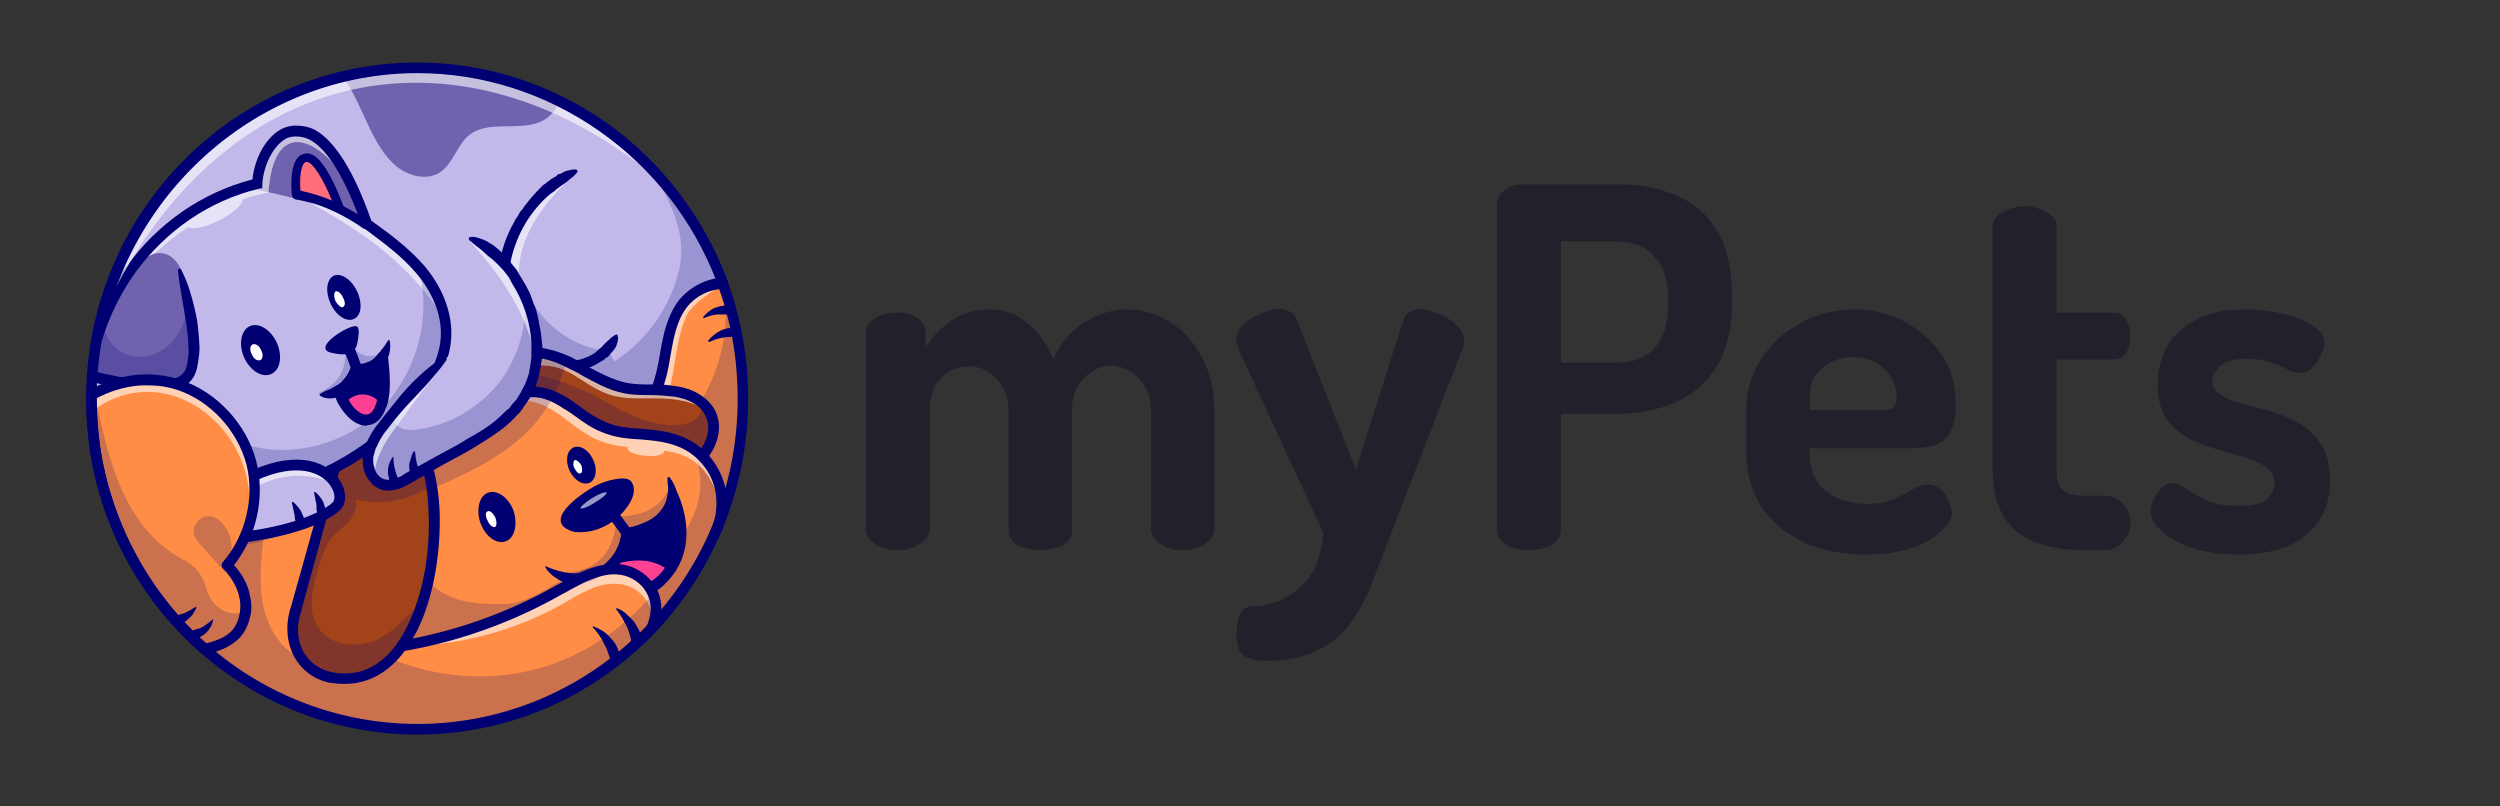 <svg width="124" height="40" viewBox="0 0 124 40" fill="none" xmlns="http://www.w3.org/2000/svg">
<rect x="0" y="0" width="124" height="40" fill="#333333" stroke="none"/>
<path d="M36.864 19.783C36.864 24.155 35.154 28.124 32.405 31.07C29.473 34.233 25.319 36.186 20.707 36.186C16.676 36.186 12.98 34.667 10.14 32.186C7.238 29.643 5.253 26.108 4.703 22.078C4.602 21.333 4.551 20.569 4.551 19.783C4.551 19.721 4.551 19.659 4.551 19.597C4.551 19.535 4.551 19.483 4.551 19.442C5.589 18.915 6.902 18.76 8.063 18.884C10.079 19.132 12.003 19.938 14.019 19.845C16.676 19.721 18.997 18.047 21.593 17.426C23.975 16.837 26.571 17.178 28.74 18.357C29.381 18.698 30.023 19.132 30.756 19.318C31.489 19.504 32.374 19.318 32.771 18.698C33.138 18.14 33.046 17.426 33.138 16.775C33.352 15.38 34.451 14.233 35.795 13.892C35.795 13.892 35.795 13.902 35.795 13.922C36.467 15.721 36.864 17.705 36.864 19.783Z" fill="#FF8D45"/>
<path d="M35.795 13.922C35.032 14.202 34.36 14.76 33.871 15.411C33.016 16.558 32.619 18.015 32.741 19.411C31.255 19.101 29.768 18.78 28.282 18.45C26.877 18.171 25.35 17.767 24.525 16.589C22.082 19.411 19.211 21.736 16.035 23.442C16.431 23.721 16.89 24.062 16.89 24.527C16.89 25.085 16.34 25.426 15.882 25.612C14.63 26.14 13.347 26.512 12.003 26.667C12.207 26.026 12.41 25.385 12.614 24.744C9.773 25.209 6.75 24.155 4.703 22.078C4.602 21.333 4.551 20.569 4.551 19.783C4.551 18.388 4.703 17.054 5.009 15.783C6.475 9.861 11.117 5.209 16.981 3.814C18.172 3.504 19.425 3.38 20.707 3.38C23.242 3.38 25.625 3.969 27.763 5.023C29.87 6.047 31.672 7.535 33.138 9.302C34.268 10.667 35.154 12.217 35.795 13.922Z" fill="#C2B9EA"/>
<path d="M28.587 8.496C26.51 9.395 25.044 11.597 24.953 13.861C24.892 14.884 25.105 15.907 25.655 16.744C26.205 17.55 27.121 18.171 28.129 18.171C29.106 18.202 30.114 17.613 30.572 16.713" fill="#C2B9EA"/>
<g opacity="0.6">
<path d="M28.618 8.558C27.06 9.023 26.113 10.512 25.38 11.876C24.831 12.682 25.136 13.582 25.777 14.171C25.441 11.752 27.213 9.799 28.618 8.558Z" fill="white"/>
</g>
<path d="M28.618 8.558C28.496 8.713 28.373 8.806 28.251 8.899C28.19 8.961 28.129 9.013 28.068 9.054L27.976 9.116L27.885 9.178C27.803 9.24 27.732 9.292 27.671 9.333C27.61 9.375 27.549 9.426 27.488 9.488C27.427 9.53 27.366 9.571 27.304 9.613L27.121 9.768C26.663 10.202 26.266 10.698 25.961 11.256C25.655 11.814 25.441 12.403 25.319 13.023C25.197 13.643 25.166 14.295 25.258 14.915C25.299 15.225 25.38 15.525 25.503 15.814C25.594 16.093 25.747 16.372 25.93 16.62C26.266 17.147 26.755 17.52 27.304 17.736C27.457 17.799 27.579 17.861 27.732 17.861C27.824 17.892 27.885 17.892 27.946 17.892L28.068 17.923C28.109 17.923 28.149 17.923 28.19 17.923H28.282C28.323 17.923 28.363 17.912 28.404 17.892C28.465 17.892 28.526 17.892 28.618 17.861C28.76 17.84 28.903 17.799 29.045 17.736C29.168 17.695 29.3 17.633 29.442 17.55C29.503 17.509 29.554 17.468 29.595 17.427C29.636 17.406 29.666 17.375 29.687 17.333L29.778 17.271L30.084 16.961C30.206 16.868 30.297 16.744 30.45 16.651L30.572 16.589C30.572 16.589 30.603 16.589 30.634 16.62V16.651C30.664 16.713 30.634 16.775 30.572 16.775C30.552 16.796 30.532 16.796 30.511 16.775H30.481L30.664 16.744C30.664 16.786 30.654 16.837 30.634 16.899C30.634 16.92 30.634 16.941 30.634 16.961C30.634 16.982 30.623 17.003 30.603 17.023C30.603 17.065 30.593 17.106 30.572 17.147C30.552 17.189 30.532 17.23 30.511 17.271C30.45 17.364 30.389 17.427 30.328 17.488C30.267 17.571 30.206 17.643 30.145 17.706L30.023 17.767C30.002 17.809 29.972 17.84 29.931 17.861C29.85 17.902 29.778 17.943 29.717 17.985C29.554 18.088 29.392 18.171 29.229 18.233C29.066 18.315 28.893 18.367 28.709 18.388C28.618 18.419 28.526 18.419 28.434 18.45C28.394 18.45 28.353 18.45 28.312 18.45H28.16C28.119 18.45 28.078 18.45 28.037 18.45C27.997 18.45 27.956 18.45 27.915 18.45C27.824 18.419 27.732 18.419 27.64 18.388C27.457 18.357 27.304 18.295 27.121 18.233C26.795 18.109 26.49 17.933 26.205 17.706C26.062 17.602 25.93 17.488 25.808 17.364C25.706 17.22 25.604 17.075 25.503 16.93C25.289 16.651 25.136 16.341 25.014 16C24.892 15.669 24.8 15.328 24.739 14.977C24.647 14.295 24.647 13.613 24.8 12.93C24.922 12.248 25.166 11.597 25.503 11.008C25.523 10.966 25.543 10.925 25.564 10.884L25.655 10.76L25.777 10.543C25.818 10.481 25.869 10.419 25.93 10.357C25.971 10.274 26.022 10.202 26.083 10.14C26.286 9.871 26.51 9.613 26.755 9.364L26.938 9.178C27.019 9.137 27.091 9.085 27.152 9.023L27.243 8.961C27.284 8.92 27.325 8.889 27.366 8.868C27.427 8.827 27.498 8.786 27.579 8.744L27.671 8.651C27.712 8.631 27.752 8.62 27.793 8.62C27.875 8.579 27.956 8.538 28.037 8.496C28.099 8.465 28.19 8.465 28.282 8.434C28.363 8.414 28.445 8.403 28.526 8.403C28.587 8.403 28.648 8.434 28.648 8.496C28.648 8.517 28.638 8.538 28.618 8.558Z" fill="#000072"/>
<path d="M25.38 17.706C26.266 17.271 27.335 17.55 28.251 17.985C29.137 18.419 29.992 19.039 30.97 19.225C31.733 19.38 32.527 19.287 33.321 19.38C34.085 19.473 34.909 19.814 35.245 20.527C35.612 21.271 35.276 22.202 34.665 22.76C34.054 23.318 33.23 23.535 32.405 23.659C30.511 23.938 28.557 23.659 26.846 22.791C25.899 22.326 25.014 21.612 24.586 20.651C24.189 19.659 24.342 18.264 25.38 17.706Z" fill="#A34319"/>
<g opacity="0.6">
<path d="M35.917 14.046C32.955 14.326 33.382 17.302 32.405 19.318C32.649 19.401 32.904 19.442 33.169 19.442C33.535 18.14 33.504 16.868 34.054 15.659C34.421 14.977 35.306 14.481 35.917 14.046Z" fill="white"/>
</g>
<g opacity="0.6">
<path d="M26.633 18.14C28.221 18.015 28.801 19.07 30.206 19.566C31.794 20.093 33.413 19.225 35.459 20.558C34.421 18.884 32.863 19.473 31.244 19.194C29.687 18.605 28.221 17.706 26.571 17.302C26.663 17.643 26.633 17.985 26.633 18.14Z" fill="white"/>
</g>
<path fill-rule="evenodd" clip-rule="evenodd" d="M31 24.031C29.473 24.031 28.007 23.69 26.724 23.039C25.533 22.45 24.739 21.674 24.372 20.744C23.884 19.597 24.098 18.078 25.258 17.488C26.297 16.961 27.518 17.333 28.373 17.736C28.618 17.86 28.893 18.015 29.137 18.171C29.778 18.512 30.359 18.822 31.03 18.977C31.458 19.07 31.886 19.07 32.344 19.07C32.68 19.07 33.016 19.07 33.352 19.132C34.36 19.225 35.154 19.721 35.49 20.403C35.917 21.302 35.49 22.388 34.848 22.977C34.268 23.473 33.535 23.783 32.466 23.938C31.977 24 31.489 24.031 31 24.031ZM26.388 17.736C26.083 17.736 25.777 17.799 25.472 17.953C24.617 18.419 24.464 19.659 24.831 20.527C25.166 21.333 25.899 22.016 26.968 22.574C28.557 23.38 30.481 23.69 32.374 23.411C33.352 23.256 34.024 23.008 34.482 22.574C34.97 22.14 35.337 21.302 35.001 20.651C34.665 19.876 33.688 19.69 33.291 19.659C32.985 19.628 32.649 19.597 32.344 19.597C31.855 19.597 31.397 19.597 30.939 19.504C30.175 19.349 29.534 18.977 28.893 18.636C28.648 18.481 28.404 18.357 28.129 18.233C27.64 17.985 27.03 17.736 26.388 17.736Z" fill="#000072"/>
<path d="M34.298 28.62C32.252 27.721 30.878 27.318 29.534 26.915C28.129 26.512 26.694 26.109 25.533 25.271C24.342 24.403 23.395 23.039 23.456 21.55C23.487 20.837 23.792 20.093 24.403 19.659C24.403 19.638 24.413 19.628 24.433 19.628C25.289 19.039 26.449 19.287 27.366 19.752C28.312 20.248 29.106 20.93 30.114 21.24C31.428 21.674 32.955 21.395 34.146 22.078C34.39 22.222 34.614 22.398 34.818 22.605C35.49 23.287 35.856 24.279 35.887 25.271C35.887 25.313 35.887 25.354 35.887 25.395" fill="#FF8D45"/>
<g opacity="0.2">
<path d="M34.237 22.171C34.848 23.101 34.879 24.372 34.451 25.427C34.024 26.45 33.382 27.442 32.435 28.062C31.489 28.682 30.053 27.845 29.015 28.217C27.701 28.682 26.48 29.892 25.105 29.954C23.731 29.985 22.418 29.923 21.41 28.992C21.043 30.067 20.677 31.142 20.31 32.217C22.845 31.163 23.67 31.752 27.579 29.395C28.129 29.054 29.259 28.434 29.992 28.341C30.695 28.279 31.489 28.434 32.038 28.93C32.558 29.427 32.741 30.326 32.344 30.946C33.138 30.109 33.963 29.271 34.604 28.31C35.245 27.318 35.673 26.202 35.673 25.023C35.673 23.876 35.184 22.667 34.237 22.171Z" fill="#000072"/>
</g>
<path d="M33.199 23.659C33.321 23.814 33.413 23.969 33.474 24.124C33.515 24.207 33.545 24.3 33.566 24.403C33.566 24.424 33.576 24.455 33.596 24.496C33.596 24.517 33.596 24.538 33.596 24.558V24.651C33.596 24.672 33.596 24.692 33.596 24.713C33.596 24.93 33.535 25.116 33.443 25.302C33.362 25.488 33.26 25.654 33.138 25.799C32.995 25.964 32.843 26.098 32.68 26.202C32.517 26.305 32.354 26.398 32.191 26.481C31.825 26.605 31.489 26.698 31.122 26.729L31.366 26.512C31.305 27.008 31.122 27.473 30.817 27.876C30.542 28.279 30.145 28.589 29.687 28.806C29.442 28.889 29.198 28.951 28.954 28.992C28.709 29.013 28.465 29.003 28.221 28.961C27.976 28.899 27.752 28.796 27.549 28.651C27.366 28.527 27.182 28.372 27.06 28.155C27.03 28.124 27.03 28.093 27.06 28.093C27.081 28.093 27.091 28.093 27.091 28.093C27.315 28.196 27.518 28.269 27.701 28.31C27.905 28.372 28.109 28.413 28.312 28.434C28.414 28.434 28.516 28.434 28.618 28.434C28.72 28.434 28.811 28.434 28.893 28.434C29.106 28.403 29.29 28.372 29.473 28.31C29.839 28.155 30.145 27.876 30.389 27.566C30.634 27.225 30.786 26.853 30.817 26.45C30.817 26.326 30.908 26.233 31.031 26.202C31.366 26.14 31.672 26.047 31.947 25.922C32.252 25.799 32.497 25.643 32.68 25.426C32.894 25.209 33.046 24.93 33.107 24.651L33.138 24.558C33.138 24.538 33.138 24.517 33.138 24.496C33.138 24.496 33.138 24.486 33.138 24.465C33.138 24.382 33.138 24.3 33.138 24.217C33.118 24.052 33.107 23.876 33.107 23.69C33.107 23.659 33.138 23.659 33.169 23.659C33.169 23.659 33.179 23.659 33.199 23.659Z" fill="#000072"/>
<path d="M33.199 28.31C33.097 28.455 32.985 28.589 32.863 28.713C31.672 29.923 29.87 29.52 28.923 28.93C28.831 28.868 28.74 28.806 28.648 28.713C28.984 28.713 29.29 28.682 29.595 28.558C30.42 28.186 31 27.349 31.092 26.481C31.703 26.388 32.344 26.171 32.802 25.736C33.107 25.426 33.352 24.992 33.352 24.527C33.627 25.116 34.268 26.822 33.199 28.31Z" fill="#000072"/>
<path d="M33.199 28.31C33.097 28.455 32.985 28.589 32.863 28.713C31.672 29.922 29.87 29.519 28.923 28.93C29.025 28.806 29.137 28.692 29.259 28.589C29.503 28.372 29.809 28.248 30.114 28.124C30.695 27.907 31.305 27.752 31.947 27.814C32.374 27.845 32.833 28.031 33.199 28.31Z" fill="#FF4193"/>
<path fill-rule="evenodd" clip-rule="evenodd" d="M30.908 29.767C30.114 29.767 29.32 29.488 28.801 29.147C28.709 29.116 28.587 29.023 28.465 28.899C28.404 28.837 28.373 28.713 28.404 28.62C28.465 28.527 28.557 28.465 28.648 28.465C28.954 28.465 29.229 28.403 29.503 28.31C30.206 28 30.756 27.225 30.817 26.45C30.847 26.326 30.939 26.233 31.031 26.202C31.733 26.109 32.252 25.892 32.619 25.55C32.894 25.271 33.077 24.899 33.107 24.527C33.107 24.403 33.199 24.31 33.321 24.279C33.443 24.248 33.535 24.31 33.596 24.434C33.84 24.961 34.573 26.853 33.413 28.465C33.311 28.61 33.189 28.755 33.046 28.899C32.435 29.55 31.672 29.767 30.908 29.767ZM29.412 28.899C30.297 29.302 31.703 29.488 32.68 28.527C32.802 28.403 32.904 28.279 32.985 28.155C33.688 27.194 33.596 26.14 33.382 25.364C33.281 25.571 33.148 25.757 32.985 25.923C32.558 26.295 32.038 26.574 31.305 26.698C31.153 27.597 30.542 28.434 29.687 28.775C29.605 28.817 29.514 28.858 29.412 28.899Z" fill="#000072"/>
<path d="M18.539 32.248C24.708 31.07 24.922 30.884 27.732 29.271C28.77 28.682 29.931 27.969 31.092 28.31C32.252 28.651 32.924 29.892 32.344 31.287C30.725 32.186 28.893 32.651 27.091 33.085C25.777 33.395 24.464 33.706 23.12 33.706C21.593 33.736 20.066 33.364 18.539 32.248Z" fill="#FF8D45"/>
<g opacity="0.6">
<path d="M32.313 31.07C32.802 30.388 32.527 29.333 31.855 28.806C31.183 28.31 30.267 28.279 29.473 28.496C28.648 28.713 27.915 29.178 27.182 29.581C25.075 30.76 22.784 31.566 20.402 32.031C23.029 31.969 25.625 31.225 27.915 29.953C28.434 29.643 28.954 29.333 29.534 29.116C30.084 28.93 30.725 28.868 31.275 29.116C32.069 29.457 32.527 30.419 32.313 31.07Z" fill="white"/>
</g>
<path d="M18.539 32.496C18.417 32.496 18.295 32.403 18.264 32.279C18.264 32.124 18.356 32 18.508 31.969C21.685 31.628 24.831 30.605 27.61 29.023L27.732 28.961C28.77 28.372 29.931 27.721 31.153 28.062C31.794 28.248 32.344 28.713 32.619 29.302C32.894 29.923 32.863 30.636 32.558 31.287C32.497 31.411 32.344 31.473 32.191 31.411C32.069 31.349 32.008 31.194 32.069 31.07C32.313 30.543 32.344 29.985 32.13 29.52C31.916 29.054 31.519 28.713 31 28.558C29.992 28.279 28.984 28.868 27.976 29.426L27.854 29.488C25.014 31.101 21.807 32.155 18.57 32.496C18.549 32.496 18.539 32.496 18.539 32.496Z" fill="#000072"/>
<path d="M20.188 21.395C18.356 20 16.798 21.922 16.462 23.783C15.872 25.912 15.291 28.031 14.721 30.14C14.11 31.814 14.966 33.302 16.401 33.581C21.807 34.698 22.754 23.38 20.188 21.395Z" fill="#A34319"/>
<path fill-rule="evenodd" clip-rule="evenodd" d="M17.103 33.922C16.859 33.922 16.605 33.902 16.34 33.861C15.576 33.705 14.966 33.24 14.599 32.589C14.202 31.845 14.141 30.946 14.446 30.047L16.218 23.721C16.431 22.574 17.134 21.209 18.233 20.775C18.722 20.589 19.455 20.496 20.341 21.178C21.166 21.829 21.715 23.349 21.807 25.364C21.868 27.318 21.532 29.426 20.83 30.977C19.974 32.899 18.661 33.922 17.103 33.922ZM18.936 21.178C18.753 21.178 18.58 21.209 18.417 21.271C17.653 21.581 16.951 22.636 16.706 23.845L14.966 30.202C14.966 30.222 14.966 30.233 14.966 30.233C14.691 30.977 14.721 31.721 15.057 32.341C15.363 32.868 15.851 33.209 16.431 33.333C18.539 33.767 19.73 32.155 20.341 30.76C21.013 29.271 21.349 27.287 21.257 25.395C21.196 23.566 20.738 22.14 20.035 21.612C19.649 21.323 19.282 21.178 18.936 21.178Z" fill="#000072"/>
<g opacity="0.6">
<path d="M35.581 24.527C34.97 22.915 34.024 22.512 32.955 22.357C32.955 22.357 32.955 22.367 32.955 22.388C32.924 22.543 32.527 22.667 32.008 22.605C31.519 22.574 31.122 22.388 31.122 22.233C31.122 22.212 31.132 22.191 31.153 22.171C30.45 22.109 29.748 21.953 29.076 21.519C28.037 20.899 27.06 19.721 25.747 19.907C25.899 19.752 26.022 19.566 26.174 19.318C26.968 19.256 27.671 19.845 28.312 20.31C29.137 20.899 30.114 21.333 31.122 21.55C32.833 21.86 35.764 22.109 35.581 24.527Z" fill="white"/>
</g>
<path d="M35.429 26.822C35.388 26.822 35.347 26.811 35.306 26.791C35.184 26.729 35.123 26.543 35.184 26.419C35.581 25.674 35.642 24.744 35.367 23.938C35.093 23.163 34.451 22.481 33.688 22.171C33.107 21.923 32.497 21.86 31.825 21.799C31.153 21.767 30.481 21.706 29.839 21.426C29.351 21.24 28.923 20.93 28.496 20.62C28.333 20.496 28.16 20.383 27.976 20.279C27.304 19.814 26.694 19.628 26.174 19.721C26.052 19.752 25.899 19.659 25.869 19.504C25.869 19.349 25.961 19.225 26.113 19.194C26.755 19.101 27.457 19.287 28.282 19.814C28.445 19.938 28.618 20.062 28.801 20.186C29.198 20.496 29.595 20.744 30.023 20.93C30.603 21.178 31.214 21.24 31.886 21.271C32.527 21.333 33.23 21.395 33.871 21.674C34.787 22.047 35.52 22.822 35.856 23.783C36.192 24.713 36.131 25.799 35.642 26.667C35.612 26.76 35.52 26.822 35.429 26.822Z" fill="#000072"/>
<path d="M32.558 19.597C32.537 19.597 32.507 19.587 32.466 19.566C32.344 19.504 32.283 19.349 32.313 19.225C32.527 18.698 32.649 18.078 32.741 17.519C32.894 16.62 33.077 15.69 33.657 14.915C34.176 14.264 34.971 13.829 35.826 13.768C35.978 13.768 36.1 13.892 36.1 14.015C36.131 14.171 36.009 14.295 35.856 14.326C35.154 14.357 34.482 14.698 34.054 15.256C33.566 15.907 33.413 16.744 33.26 17.612C33.169 18.202 33.046 18.853 32.802 19.411C32.771 19.535 32.68 19.597 32.558 19.597Z" fill="#000072"/>
<path d="M36.192 15.597C36.09 15.597 35.989 15.597 35.887 15.597C35.785 15.597 35.683 15.597 35.581 15.597C35.357 15.618 35.133 15.68 34.909 15.783C34.889 15.783 34.879 15.773 34.879 15.752C34.879 15.752 34.879 15.742 34.879 15.721C35.032 15.535 35.245 15.349 35.49 15.256C35.612 15.214 35.734 15.184 35.856 15.163C35.999 15.142 36.131 15.152 36.253 15.194C36.345 15.225 36.406 15.349 36.375 15.442C36.345 15.535 36.284 15.597 36.192 15.597Z" fill="#000072"/>
<path d="M36.528 16.682C36.406 16.682 36.294 16.693 36.192 16.713C36.09 16.713 35.978 16.724 35.856 16.744C35.632 16.786 35.408 16.858 35.184 16.961C35.164 16.961 35.144 16.951 35.123 16.93C35.123 16.93 35.123 16.92 35.123 16.899C35.205 16.796 35.296 16.703 35.398 16.62C35.5 16.538 35.612 16.465 35.734 16.403C35.856 16.341 35.989 16.3 36.131 16.279C36.274 16.259 36.416 16.259 36.559 16.279C36.65 16.31 36.711 16.403 36.711 16.527C36.681 16.589 36.62 16.651 36.528 16.682Z" fill="#000072"/>
<path d="M28.251 23.349C28.037 22.884 28.099 22.357 28.434 22.202C28.74 22.047 29.198 22.295 29.412 22.791C29.656 23.256 29.564 23.783 29.259 23.938C28.923 24.093 28.496 23.845 28.251 23.349Z" fill="#000072"/>
<path d="M29.595 24.062C28.709 24.527 26.785 25.923 28.496 26.388C29.168 26.45 29.839 26.264 30.389 25.861C30.97 25.457 31.764 24.496 31.305 23.876C31.03 23.535 29.962 23.876 29.595 24.062Z" fill="#000072"/>
<path d="M31.122 26.76C31.03 26.76 30.97 26.729 30.908 26.636L30.114 25.55C30.023 25.426 30.053 25.271 30.175 25.178C30.297 25.085 30.45 25.116 30.542 25.24L31.336 26.326C31.428 26.45 31.397 26.605 31.275 26.698C31.234 26.739 31.183 26.76 31.122 26.76Z" fill="#000072"/>
<path d="M4.795 16.775C5.192 15.566 5.742 14.419 6.475 13.395C7.971 11.287 10.201 9.705 12.767 9.116C12.797 8.155 13.286 7.225 14.049 6.667C14.477 6.326 15.179 6.512 15.515 6.698C16.615 7.287 17.531 9.209 18.203 11.101C19.15 11.783 20.097 12.496 20.83 13.364C21.593 14.264 22.143 15.349 22.112 16.527C22.112 17.892 21.349 19.132 20.463 20.155C18.356 22.605 15.332 24.217 12.156 24.62C10.537 24.806 8.827 24.682 7.33 24.031C6.261 23.566 5.223 22.791 4.673 21.892" fill="#C2B9EA"/>
<g opacity="0.2">
<path d="M19.394 17.085C18.508 17.985 17.959 17.767 17.134 16.93C17.195 18.047 17.073 18.946 15.76 19.504C16.523 19.597 17.348 19.132 17.653 18.419C18.386 18.481 19.15 17.892 19.394 17.085Z" fill="#000072"/>
</g>
<path d="M12.889 8.341C12.858 8.62 12.705 9.116 12.644 9.395C14.324 9.736 14.11 9.705 18.02 10.822C17.714 9.799 17.287 8.837 16.737 7.938C16.431 7.411 16.035 6.884 15.485 6.667C14.966 6.419 14.324 6.512 13.835 6.822C13.347 7.163 13.041 7.69 12.889 8.341Z" fill="#7162AF"/>
<g opacity="0.6">
<path d="M14.63 9.643C16.065 10.419 17.47 11.225 18.753 12.217C20.035 13.24 21.196 14.419 22.021 15.845C20.707 12.682 17.775 10.264 14.63 9.643Z" fill="white"/>
</g>
<g opacity="0.6">
<path d="M17.47 9.364C15.912 6.822 13.591 5.705 13.316 9.55C12.868 9.633 12.441 9.747 12.034 9.892C12.064 10.109 11.575 10.574 10.842 10.946C10.14 11.287 9.499 11.411 9.346 11.256C8.033 12.124 6.872 13.271 5.895 14.481C7.361 11.38 9.865 10.109 12.767 8.837C13.225 8 12.98 7.132 14.049 6.636C15.912 5.861 16.737 7.969 17.47 9.364Z" fill="white"/>
</g>
<path d="M9.163 14.543C9.132 14.14 9.101 13.706 8.949 13.302C8.766 12.93 8.43 12.589 8.033 12.558C7.544 12.496 7.116 12.837 6.78 13.178C5.436 14.543 4.642 16.434 4.612 18.357C4.612 18.481 4.612 18.605 4.673 18.729C4.795 18.977 5.162 19.008 5.436 19.008C6.373 19.008 7.32 19.008 8.277 19.008C8.521 19.008 8.796 18.977 9.04 18.853C9.254 18.698 9.376 18.419 9.437 18.171C9.743 16.992 9.224 15.752 9.163 14.543Z" fill="#7162AF"/>
<path d="M15.454 7.907C15.363 7.783 15.149 7.783 15.027 7.845C14.874 7.938 14.782 8.093 14.752 8.248C14.691 8.403 14.691 8.589 14.691 8.744C14.711 9.034 14.721 9.344 14.721 9.675C15.424 9.83 16.157 9.985 16.798 10.326C16.462 9.457 16.096 8.589 15.454 7.907Z" fill="#FF6C7A"/>
<path d="M10.751 24.961C9.448 24.961 8.277 24.734 7.238 24.279C5.986 23.721 4.978 22.915 4.459 22.047L4.887 21.767C5.375 22.512 6.322 23.287 7.452 23.783C8.766 24.372 10.354 24.558 12.125 24.341C15.24 23.969 18.203 22.388 20.28 20C21.318 18.791 21.868 17.613 21.868 16.527C21.868 15.535 21.44 14.481 20.646 13.55C19.913 12.682 18.966 12 18.05 11.318L17.989 11.287L17.959 11.194C17.134 8.868 16.248 7.411 15.393 6.946C15.118 6.791 14.569 6.667 14.171 6.884C13.561 7.225 13.072 8.186 13.011 9.116V9.333L12.828 9.364C10.384 9.954 8.216 11.442 6.689 13.55C5.986 14.543 5.436 15.659 5.07 16.837L4.551 16.682C4.948 15.442 5.528 14.264 6.261 13.24C7.819 11.07 10.018 9.55 12.522 8.899C12.614 7.969 13.102 6.884 13.927 6.419C14.538 6.078 15.302 6.264 15.637 6.45C16.615 7.008 17.562 8.496 18.417 10.946C19.333 11.597 20.28 12.31 21.043 13.178C21.929 14.233 22.387 15.411 22.387 16.527C22.387 17.767 21.807 19.039 20.677 20.341C18.508 22.822 15.424 24.465 12.186 24.868C11.697 24.93 11.219 24.961 10.751 24.961Z" fill="#000072"/>
<path d="M23.242 14.946C23.364 16.961 22.082 17.799 22.082 17.799C20.952 18.791 19.944 19.907 19.028 21.116C18.661 21.581 18.325 22.078 18.264 22.667C18.172 23.256 18.508 23.907 19.058 24.031C19.486 24.124 19.883 23.907 20.249 23.721C21.064 23.266 21.878 22.811 22.693 22.357C24.037 21.612 25.472 20.775 26.174 19.38C26.816 18.14 26.724 16.62 26.297 15.318C25.777 13.799 24.77 12.403 23.303 11.814C23.303 11.814 23.151 12.93 23.242 14.946Z" fill="#C2B9EA"/>
<g opacity="0.2">
<path d="M32.191 8.217C33.169 9.861 34.115 11.504 33.688 13.364C33.26 15.225 32.069 16.899 30.481 17.923C30.389 17.768 30.267 17.581 30.175 17.427C28.343 17.24 26.663 15.938 26.022 14.202C26.235 15.814 25.808 17.55 24.831 18.884C23.823 20.186 22.326 21.085 20.707 21.302C20.402 21.333 20.066 21.364 19.791 21.178C19.547 21.023 19.425 20.589 19.547 20.279C20.158 19.783 20.768 19.256 21.257 18.636C21.715 18.016 22.082 17.24 22.082 16.434C22.112 15.349 21.471 14.326 20.86 13.706C21.349 16.062 20.555 18.667 18.844 20.341C17.134 22.016 14.569 22.729 12.278 22.078C12.278 22.109 12.308 22.14 12.308 22.171C12.41 22.625 12.502 23.09 12.583 23.566C13.286 23.287 14.019 23.039 14.782 23.039C15.515 23.039 16.309 23.38 16.615 24.062C16.218 24.651 15.546 25.085 14.813 25.178C14.11 25.302 13.347 25.054 12.797 24.589C12.532 25.292 12.278 25.995 12.034 26.698C12.003 26.822 11.972 26.915 11.942 27.07C13.713 26.76 15.424 26.047 17.042 25.147C17.104 24.496 16.767 23.845 16.248 23.473C16.961 23.101 17.663 22.729 18.356 22.357C17.989 23.008 18.692 23.845 19.425 23.907C20.158 24 20.83 23.566 21.44 23.163C22.255 22.646 23.069 22.129 23.884 21.613C24.647 21.116 25.411 20.62 25.961 19.938C26.541 19.256 26.877 18.326 26.724 17.395C27.763 17.457 28.679 18.078 29.564 18.574C30.481 19.07 31.519 19.504 32.588 19.256C32.741 18.14 32.894 16.992 33.382 16C33.871 15.008 34.787 14.14 35.917 13.954C34.97 12.031 34.146 10.202 32.191 8.217Z" fill="#000072"/>
</g>
<g opacity="0.6">
<path d="M22.204 17.799C21.318 18.884 20.494 20 19.669 21.147C19.394 21.519 19.089 21.922 18.905 22.357C18.692 22.791 18.539 23.287 18.6 23.783C18.325 23.597 18.203 23.225 18.233 22.884C18.233 22.543 18.386 22.233 18.539 21.953C19.394 20.31 20.707 18.977 22.204 17.799Z" fill="white"/>
</g>
<g opacity="0.6">
<path d="M23.273 11.938C24.067 12.806 24.8 13.705 25.38 14.729C25.991 15.752 26.419 16.837 26.602 18.015C26.663 16.744 26.388 15.473 25.808 14.357C25.197 13.24 24.311 12.31 23.273 11.938Z" fill="white"/>
</g>
<path fill-rule="evenodd" clip-rule="evenodd" d="M18.111 11.349C18.05 11.349 17.999 11.328 17.959 11.287C17.959 11.287 16.34 10.109 14.66 9.892C14.569 9.861 14.507 9.799 14.477 9.675C14.446 9.364 14.324 7.783 15.088 7.628C15.515 7.504 15.973 7.938 16.462 8.899C16.767 9.488 16.981 10.109 17.042 10.233C17.714 10.574 18.203 10.915 18.233 10.946C18.325 11.008 18.356 11.163 18.264 11.256C18.233 11.318 18.172 11.349 18.111 11.349ZM14.904 9.457C15.454 9.582 16.004 9.737 16.462 9.954C16.065 8.93 15.485 7.969 15.179 8.031C14.935 8.093 14.843 8.806 14.904 9.457Z" fill="#000072"/>
<path d="M8.979 13.364C9.193 13.768 9.346 14.171 9.468 14.605C9.59 15.018 9.692 15.442 9.773 15.876C9.834 16.31 9.875 16.755 9.896 17.209C9.896 17.437 9.875 17.664 9.834 17.892C9.804 18.109 9.773 18.357 9.651 18.605C9.59 18.729 9.509 18.842 9.407 18.946C9.305 19.029 9.203 19.101 9.101 19.163C8.857 19.287 8.613 19.318 8.399 19.38C7.941 19.442 7.513 19.411 7.055 19.38C6.2 19.318 5.345 19.132 4.52 18.946C4.367 18.884 4.276 18.76 4.306 18.605C4.367 18.481 4.49 18.388 4.642 18.419C5.467 18.605 6.292 18.791 7.116 18.853C7.513 18.884 7.941 18.884 8.338 18.853C8.521 18.822 8.704 18.76 8.857 18.698C9.01 18.605 9.101 18.512 9.193 18.357C9.254 18.202 9.315 18.015 9.315 17.829C9.356 17.623 9.366 17.416 9.346 17.209C9.346 16.806 9.285 16.372 9.224 15.969C9.101 15.132 8.918 14.295 8.827 13.426C8.827 13.364 8.857 13.333 8.888 13.333C8.949 13.333 8.979 13.333 8.979 13.364Z" fill="#000072"/>
<path d="M22.143 17.86C21.837 18.326 21.471 18.698 21.135 19.101L20.585 19.69C20.402 19.876 20.229 20.062 20.066 20.248C19.7 20.651 19.364 21.085 19.058 21.488C18.905 21.705 18.783 21.922 18.692 22.14C18.631 22.243 18.59 22.357 18.57 22.481C18.529 22.584 18.508 22.698 18.508 22.822C18.508 23.039 18.57 23.256 18.661 23.442C18.783 23.628 18.936 23.752 19.119 23.783C19.201 23.804 19.302 23.804 19.425 23.783C19.526 23.762 19.628 23.731 19.73 23.69C19.852 23.649 19.964 23.587 20.066 23.504L20.402 23.318L21.807 22.543C22.265 22.295 22.754 22.047 23.181 21.767C23.639 21.519 24.098 21.24 24.495 20.93C24.708 20.744 24.892 20.589 25.075 20.403L25.136 20.341L25.228 20.279C25.268 20.238 25.309 20.186 25.35 20.124C25.411 20.031 25.503 19.938 25.594 19.845C25.869 19.442 26.113 18.977 26.235 18.512C26.256 18.388 26.276 18.264 26.297 18.14C26.317 18.015 26.337 17.881 26.358 17.736C26.358 17.612 26.358 17.488 26.358 17.364C26.358 17.24 26.358 17.116 26.358 16.992C26.297 15.969 25.961 14.946 25.411 14.078C25.35 13.954 25.289 13.84 25.228 13.736C25.146 13.633 25.065 13.53 24.983 13.426C24.82 13.24 24.647 13.065 24.464 12.899C24.372 12.806 24.25 12.744 24.159 12.651C24.067 12.558 23.975 12.496 23.884 12.403C23.67 12.248 23.487 12.093 23.273 11.907C23.242 11.876 23.242 11.814 23.273 11.783C23.293 11.762 23.314 11.752 23.334 11.752C23.415 11.752 23.487 11.752 23.548 11.752C23.629 11.773 23.701 11.793 23.762 11.814C23.823 11.835 23.884 11.855 23.945 11.876C24.026 11.917 24.098 11.948 24.159 11.969C24.179 11.99 24.209 12.01 24.25 12.031L24.342 12.093C24.403 12.114 24.454 12.145 24.495 12.186C24.617 12.289 24.729 12.382 24.831 12.465C25.044 12.651 25.228 12.899 25.38 13.085C25.482 13.209 25.574 13.323 25.655 13.426C25.716 13.55 25.788 13.674 25.869 13.799C26.012 14.026 26.144 14.264 26.266 14.512C26.327 14.656 26.378 14.791 26.419 14.915C26.439 14.977 26.459 15.039 26.48 15.101C26.52 15.163 26.551 15.235 26.571 15.318C26.653 15.566 26.714 15.835 26.755 16.124C26.816 16.393 26.857 16.672 26.877 16.961C26.897 17.085 26.907 17.22 26.907 17.364C26.887 17.509 26.877 17.654 26.877 17.799C26.857 17.943 26.836 18.078 26.816 18.202C26.795 18.346 26.765 18.491 26.724 18.636C26.602 19.194 26.327 19.721 25.991 20.155C25.93 20.279 25.838 20.372 25.747 20.496C25.686 20.538 25.635 20.589 25.594 20.651L25.533 20.713L25.441 20.806C25.258 20.992 25.044 21.178 24.831 21.333C24.372 21.674 23.914 21.953 23.456 22.233C22.998 22.512 22.509 22.76 22.051 23.008L20.677 23.783L20.31 24C20.188 24.062 20.066 24.124 19.944 24.186C19.801 24.248 19.649 24.289 19.486 24.31C19.333 24.341 19.18 24.341 18.997 24.31C18.844 24.279 18.692 24.186 18.539 24.093C18.417 23.969 18.315 23.845 18.233 23.721C18.05 23.442 17.989 23.132 17.989 22.791C17.989 22.625 18.009 22.47 18.05 22.326C18.091 22.181 18.142 22.047 18.203 21.922C18.325 21.643 18.478 21.395 18.631 21.178C18.966 20.744 19.302 20.31 19.638 19.907C19.974 19.473 20.341 19.07 20.738 18.698C21.135 18.326 21.532 17.985 22.021 17.736C22.082 17.705 22.112 17.736 22.143 17.767C22.163 17.809 22.163 17.84 22.143 17.86Z" fill="#000072"/>
<path d="M18.905 20.062C18.885 20.124 18.865 20.186 18.844 20.248C18.386 21.271 17.531 20.775 17.103 20.031C16.951 19.814 16.859 19.597 16.829 19.38C17.134 19.194 17.47 18.884 17.653 18.295C17.653 18.295 18.478 18.481 18.997 17.674C19.058 18.419 19.15 19.349 18.905 20.062Z" fill="#000072"/>
<path d="M29.442 31.07C29.605 31.132 29.768 31.215 29.931 31.318C30.074 31.421 30.206 31.545 30.328 31.69C30.45 31.814 30.552 31.969 30.634 32.155C30.695 32.31 30.756 32.496 30.756 32.713C30.756 32.837 30.664 32.961 30.542 32.961C30.42 32.961 30.328 32.899 30.297 32.775C30.236 32.62 30.206 32.496 30.145 32.341C30.104 32.196 30.043 32.062 29.962 31.938C29.901 31.793 29.819 31.649 29.717 31.504C29.636 31.38 29.534 31.256 29.412 31.132C29.392 31.111 29.392 31.09 29.412 31.07C29.412 31.07 29.422 31.07 29.442 31.07Z" fill="#000072"/>
<path d="M30.603 30.171C30.786 30.233 30.939 30.326 31.061 30.45C31.204 30.574 31.336 30.708 31.458 30.853C31.55 31.008 31.672 31.163 31.733 31.349C31.753 31.432 31.774 31.525 31.794 31.628C31.794 31.69 31.794 31.752 31.794 31.783C31.794 31.845 31.794 31.907 31.794 31.969C31.764 32.093 31.641 32.186 31.519 32.155C31.397 32.155 31.336 32.062 31.336 31.938L31.305 31.907C31.305 31.783 31.285 31.649 31.244 31.504C31.204 31.359 31.153 31.215 31.092 31.07C31.01 30.925 30.929 30.78 30.847 30.636C30.766 30.491 30.674 30.357 30.572 30.233C30.552 30.212 30.552 30.191 30.572 30.171C30.572 30.171 30.583 30.171 30.603 30.171Z" fill="#000072"/>
<path d="M23.823 25.923C23.609 25.271 23.762 24.589 24.22 24.434C24.678 24.279 25.228 24.682 25.472 25.333C25.686 26.016 25.533 26.698 25.075 26.853C24.617 27.008 24.067 26.605 23.823 25.923Z" fill="#000072"/>
<path d="M19.455 24.124C19.374 24.021 19.323 23.897 19.302 23.752C19.262 23.628 19.241 23.504 19.241 23.38C19.241 23.132 19.333 22.853 19.486 22.667C19.486 22.646 19.496 22.646 19.516 22.667C19.516 22.667 19.516 22.677 19.516 22.698C19.516 22.925 19.547 23.142 19.608 23.349C19.628 23.432 19.659 23.525 19.7 23.628C19.74 23.711 19.781 23.804 19.822 23.907C19.852 24.031 19.791 24.124 19.7 24.186C19.608 24.186 19.516 24.186 19.455 24.124Z" fill="#000072"/>
<path d="M20.402 23.628C20.361 23.525 20.331 23.421 20.31 23.318C20.29 23.194 20.29 23.08 20.31 22.977C20.331 22.873 20.361 22.77 20.402 22.667C20.422 22.563 20.463 22.47 20.524 22.388C20.544 22.388 20.565 22.388 20.585 22.388C20.585 22.388 20.585 22.398 20.585 22.419C20.606 22.522 20.616 22.615 20.616 22.698C20.636 22.801 20.657 22.894 20.677 22.977C20.697 23.059 20.718 23.142 20.738 23.225C20.758 23.308 20.768 23.39 20.768 23.473V23.504C20.799 23.597 20.707 23.721 20.585 23.721C20.524 23.721 20.433 23.69 20.402 23.628Z" fill="#000072"/>
<path d="M12.156 29.613C12.278 30.233 12.156 30.884 11.759 31.349C11.362 31.845 10.781 32.062 10.14 32.186C7.238 29.674 5.253 26.109 4.703 22.078C4.602 21.333 4.551 20.569 4.551 19.783C4.551 19.721 4.551 19.659 4.551 19.597C5.956 18.791 7.513 18.636 8.918 19.101C10.598 19.659 12.003 21.147 12.461 22.915C12.919 24.682 12.461 26.667 11.27 28.031C11.697 28.465 12.034 29.023 12.156 29.613Z" fill="#FF8D45"/>
<g opacity="0.2">
<path d="M12.186 30.295C12.125 31.38 11.178 32.031 10.14 32.186C6.628 29.178 4.459 24.403 4.551 19.597C4.591 19.556 4.632 19.525 4.673 19.504C5.314 22.295 5.925 26.047 9.071 27.752C9.651 28.031 10.079 28.558 10.232 29.178C10.476 30.14 11.423 30.698 12.186 30.295Z" fill="#000072"/>
</g>
<path d="M8.674 30.605C8.755 30.563 8.837 30.522 8.918 30.481C9 30.46 9.091 30.429 9.193 30.388C9.275 30.346 9.356 30.305 9.437 30.264C9.519 30.201 9.611 30.15 9.712 30.108C9.733 30.088 9.743 30.088 9.743 30.108C9.743 30.129 9.743 30.14 9.743 30.14C9.702 30.243 9.651 30.336 9.59 30.419C9.529 30.522 9.458 30.605 9.376 30.667C9.295 30.749 9.203 30.822 9.101 30.884C9.02 30.925 8.918 30.956 8.796 30.977C8.704 31.008 8.582 30.915 8.582 30.822C8.582 30.729 8.613 30.667 8.674 30.605Z" fill="#000072"/>
<path d="M9.407 31.349C9.509 31.308 9.6 31.266 9.682 31.225C9.784 31.204 9.885 31.173 9.987 31.132C10.17 31.029 10.354 30.894 10.537 30.729C10.537 30.708 10.547 30.708 10.568 30.729C10.537 31.008 10.384 31.225 10.201 31.411C10.099 31.494 9.987 31.566 9.865 31.628C9.743 31.69 9.611 31.721 9.468 31.721C9.346 31.721 9.254 31.628 9.254 31.535C9.254 31.442 9.315 31.38 9.407 31.349Z" fill="#000072"/>
<path d="M12.125 17.767C11.82 17.116 11.942 16.403 12.37 16.186C12.828 15.969 13.408 16.341 13.713 16.961C14.019 17.612 13.927 18.326 13.469 18.543C13.041 18.76 12.431 18.419 12.125 17.767Z" fill="#000072"/>
<path d="M12.492 17.581C12.37 17.364 12.4 17.147 12.522 17.085C12.675 17.023 12.858 17.147 12.95 17.364C13.072 17.581 13.041 17.799 12.919 17.86C12.767 17.922 12.583 17.799 12.492 17.581Z" fill="white"/>
<path d="M24.189 25.829C24.067 25.612 24.067 25.395 24.189 25.364C24.281 25.302 24.433 25.426 24.556 25.643C24.647 25.86 24.647 26.078 24.556 26.14C24.433 26.171 24.281 26.047 24.189 25.829Z" fill="white"/>
<path d="M28.496 23.225C28.404 23.07 28.434 22.884 28.496 22.822C28.587 22.791 28.74 22.915 28.831 23.07C28.893 23.256 28.893 23.442 28.801 23.473C28.709 23.535 28.587 23.411 28.496 23.225Z" fill="white"/>
<path d="M16.401 15.07C16.126 14.481 16.187 13.861 16.554 13.674C16.92 13.519 17.439 13.861 17.714 14.45C17.989 15.039 17.928 15.659 17.562 15.814C17.195 16 16.676 15.659 16.401 15.07Z" fill="#000072"/>
<path d="M17.684 16.186C17.348 16.062 15.454 17.24 16.401 17.488C17.042 17.643 17.653 17.674 17.745 16.899C17.775 16.713 17.867 16.248 17.684 16.186Z" fill="#000072"/>
<path d="M16.645 14.946C16.554 14.729 16.554 14.512 16.645 14.45C16.767 14.419 16.92 14.543 17.012 14.76C17.134 14.977 17.134 15.163 17.012 15.225C16.92 15.287 16.767 15.132 16.645 14.946Z" fill="white"/>
<path d="M18.905 20.062C18.885 20.124 18.865 20.186 18.844 20.248C18.386 21.271 17.531 20.775 17.104 20.031C17.287 19.752 17.623 19.566 17.989 19.566C18.386 19.566 18.722 19.783 18.905 20.062Z" fill="#FF4193"/>
<path d="M19.333 16.899C19.363 17.116 19.363 17.364 19.302 17.581C19.282 17.623 19.262 17.674 19.241 17.736L19.211 17.799C19.191 17.819 19.17 17.85 19.15 17.892C19.109 17.995 19.048 18.088 18.966 18.171C18.783 18.357 18.57 18.481 18.325 18.543C18.203 18.563 18.081 18.574 17.959 18.574C17.918 18.574 17.867 18.574 17.806 18.574H17.714H17.653C17.653 18.574 17.623 18.574 17.592 18.543L17.898 18.388C17.836 18.574 17.745 18.791 17.623 19.008C17.5 19.194 17.348 19.38 17.165 19.504C16.951 19.628 16.737 19.721 16.523 19.752C16.309 19.783 16.065 19.752 15.882 19.628C15.851 19.597 15.851 19.566 15.851 19.535C15.851 19.535 15.861 19.535 15.882 19.535C16.065 19.411 16.248 19.349 16.401 19.287C16.482 19.245 16.554 19.204 16.615 19.163C16.696 19.122 16.767 19.08 16.829 19.039C16.951 18.936 17.063 18.811 17.165 18.667C17.266 18.543 17.348 18.388 17.409 18.202L17.714 18.047H17.745H17.775C17.796 18.047 17.816 18.047 17.836 18.047C17.857 18.047 17.887 18.047 17.928 18.047C18.009 18.047 18.091 18.026 18.172 17.985C18.315 17.943 18.447 17.871 18.57 17.767C18.631 17.706 18.692 17.643 18.753 17.581L18.783 17.55L18.844 17.488C18.865 17.447 18.885 17.406 18.905 17.364C19.028 17.24 19.119 17.085 19.241 16.899C19.241 16.868 19.272 16.868 19.302 16.868C19.323 16.889 19.333 16.899 19.333 16.899Z" fill="#000072"/>
<g opacity="0.2">
<path d="M11.148 28.372L9.804 26.853C9.224 26.202 10.048 25.24 10.781 25.736C11.484 26.233 11.759 27.349 11.148 28.372Z" fill="#000072"/>
</g>
<path fill-rule="evenodd" clip-rule="evenodd" d="M18.172 21.116C17.623 21.116 17.134 20.62 16.859 20.155C16.706 19.938 16.615 19.659 16.554 19.442C16.523 19.318 16.584 19.194 16.706 19.132C17.032 18.946 17.266 18.636 17.409 18.202C17.439 18.078 17.592 18.015 17.714 18.047C17.745 18.047 18.356 18.171 18.753 17.55C18.814 17.457 18.936 17.395 19.058 17.426C19.15 17.457 19.241 17.55 19.241 17.643C19.333 18.481 19.425 19.411 19.18 20.155C19.14 20.217 19.109 20.29 19.089 20.372C18.844 20.93 18.478 21.085 18.233 21.085C18.213 21.106 18.193 21.116 18.172 21.116ZM17.134 19.504C17.175 19.628 17.236 19.752 17.317 19.876C17.562 20.31 17.928 20.589 18.172 20.558C18.356 20.558 18.498 20.424 18.6 20.155C18.62 20.093 18.641 20.041 18.661 20C18.844 19.504 18.844 18.884 18.783 18.295C18.447 18.543 18.081 18.574 17.837 18.574C17.674 18.966 17.439 19.276 17.134 19.504Z" fill="#000072"/>
<g opacity="0.6">
<path d="M12.217 26.388C13.377 21.674 8.43 17.488 4.551 20.403C4.53 20.155 4.51 19.907 4.49 19.659C8.888 16.806 14.232 21.581 12.217 26.388Z" fill="white"/>
</g>
<g opacity="0.2">
<path d="M26.541 18.574C27.396 18.76 28.251 19.039 29.045 19.411C29.778 19.752 30.45 20.186 31.183 20.527C31.916 20.868 32.71 21.116 33.504 21.085C33.84 21.085 34.207 21.023 34.482 20.806C34.726 20.62 34.909 20.248 34.818 19.938C35.154 20.248 35.367 20.744 35.367 21.209C35.367 21.706 35.184 22.202 34.818 22.512C34.146 21.923 33.199 21.767 32.313 21.643C31.397 21.52 30.481 21.457 29.687 20.992C29.29 20.744 28.923 20.372 28.526 20.124C27.793 19.628 26.938 19.38 26.083 19.411C26.205 19.163 26.358 18.884 26.541 18.574Z" fill="#000072"/>
</g>
<path d="M17.714 18.605C17.623 18.605 17.5 18.543 17.47 18.419L17.073 17.395C17.012 17.24 17.073 17.085 17.195 17.023C17.348 16.992 17.5 17.054 17.562 17.178L17.959 18.233C18.02 18.357 17.959 18.512 17.806 18.574C17.786 18.594 17.755 18.605 17.714 18.605Z" fill="#000072"/>
<path d="M12.217 26.636C14.141 26.357 15.882 25.83 16.645 25.147C17.409 24.465 16.065 22.016 12.644 23.566" fill="#C2B9EA"/>
<path d="M27.763 5.023C27.61 5.395 27.366 5.705 27.03 5.923C25.93 6.605 24.281 5.892 23.273 6.698C22.662 7.194 22.479 8.124 21.807 8.558C21.166 8.961 20.31 8.744 19.7 8.279C18.356 7.194 18.02 5.116 16.981 3.814C18.172 3.504 19.425 3.38 20.707 3.38C23.242 3.38 25.625 3.969 27.763 5.023Z" fill="#7162AF"/>
<g opacity="0.6">
<path d="M12.705 24.155C13.897 23.473 15.393 23.411 16.615 24C16.218 23.38 15.485 23.039 14.752 23.039C14.019 23.039 13.286 23.287 12.614 23.535C12.695 23.742 12.726 23.948 12.705 24.155Z" fill="white"/>
</g>
<path d="M12.217 26.884C12.095 26.884 11.972 26.791 11.942 26.667C11.942 26.512 12.034 26.388 12.186 26.357C14.141 26.109 15.79 25.55 16.493 24.93C16.645 24.775 16.615 24.465 16.431 24.155C15.973 23.411 14.752 22.915 12.736 23.814C12.614 23.876 12.461 23.814 12.4 23.659C12.339 23.535 12.4 23.38 12.522 23.318C14.843 22.295 16.309 22.946 16.859 23.845C17.226 24.403 17.195 25.023 16.829 25.333C16.065 26.016 14.355 26.605 12.247 26.884C12.227 26.884 12.217 26.884 12.217 26.884Z" fill="#000072"/>
<path d="M14.538 24.899C14.619 24.961 14.691 25.034 14.752 25.116C14.813 25.178 14.874 25.261 14.935 25.364C14.976 25.447 15.016 25.54 15.057 25.643C15.088 25.736 15.118 25.86 15.088 25.954C15.088 26.078 14.966 26.14 14.874 26.14C14.782 26.14 14.721 26.078 14.691 25.985C14.67 25.902 14.65 25.819 14.63 25.736C14.63 25.654 14.619 25.571 14.599 25.488L14.538 25.209C14.518 25.127 14.497 25.034 14.477 24.93C14.477 24.91 14.487 24.899 14.507 24.899C14.507 24.899 14.518 24.899 14.538 24.899Z" fill="#000072"/>
<path d="M15.637 24.403C15.79 24.527 15.943 24.713 16.035 24.899C16.075 25.003 16.106 25.106 16.126 25.209C16.146 25.313 16.157 25.416 16.157 25.52C16.126 25.643 16.035 25.706 15.912 25.706C15.851 25.674 15.79 25.613 15.76 25.55C15.739 25.468 15.719 25.375 15.698 25.271C15.698 25.189 15.698 25.106 15.698 25.023C15.678 24.92 15.658 24.827 15.637 24.744C15.617 24.641 15.597 24.538 15.576 24.434C15.576 24.413 15.586 24.403 15.607 24.403C15.607 24.403 15.617 24.403 15.637 24.403Z" fill="#000072"/>
<path fill-rule="evenodd" clip-rule="evenodd" d="M10.14 32.465C10.079 32.465 10.028 32.444 9.987 32.403C6.964 29.767 4.978 26.109 4.429 22.109C4.337 21.364 4.276 20.558 4.276 19.783C4.276 19.721 4.276 19.659 4.276 19.597C4.276 19.473 4.337 19.411 4.398 19.349C4.459 19.328 4.51 19.308 4.551 19.287C5.956 18.512 7.544 18.357 8.979 18.853C10.751 19.442 12.217 21.023 12.705 22.853C13.164 24.62 12.736 26.605 11.606 28.031C12.034 28.496 12.308 29.023 12.4 29.55C12.461 29.799 12.481 30.047 12.461 30.295C12.4 30.76 12.247 31.194 11.972 31.535C11.484 32.124 10.72 32.341 10.201 32.465C10.181 32.465 10.16 32.465 10.14 32.465ZM4.795 19.752C4.795 19.752 4.795 19.762 4.795 19.783C4.795 20.527 4.856 21.302 4.948 22.047C5.498 25.86 7.361 29.364 10.232 31.907C10.873 31.752 11.3 31.535 11.575 31.194C11.759 30.946 11.881 30.605 11.911 30.264C11.932 30.057 11.921 29.86 11.881 29.674C11.789 29.178 11.514 28.682 11.087 28.217C10.964 28.124 10.964 27.969 11.056 27.876C12.186 26.574 12.644 24.651 12.217 23.008C11.759 21.333 10.445 19.907 8.827 19.349C7.513 18.915 6.078 19.07 4.795 19.752Z" fill="#000072"/>
<g opacity="0.6">
<path d="M33.138 9.302C22.968 0.465 10.72 3.07 5.009 15.783C7.544 3.132 25.472 -0.992 33.138 9.302Z" fill="white"/>
</g>
<path fill-rule="evenodd" clip-rule="evenodd" d="M20.707 36.434C16.767 36.434 12.95 35.008 9.987 32.403C6.964 29.767 4.978 26.109 4.429 22.109C4.337 21.364 4.276 20.558 4.276 19.783C4.276 19.721 4.276 19.659 4.276 19.597C4.276 19.535 4.276 19.473 4.276 19.411C4.367 15.039 6.108 10.946 9.193 7.876C12.278 4.806 16.37 3.101 20.707 3.101C24.098 3.101 27.335 4.155 30.114 6.109C32.802 8.031 34.848 10.698 36.039 13.799C36.742 15.721 37.108 17.706 37.108 19.783C37.108 24.217 35.398 28.403 32.313 31.566C29.198 34.698 25.075 36.434 20.707 36.434ZM20.707 3.628C12.125 3.628 4.978 10.729 4.795 19.442C4.795 19.483 4.795 19.535 4.795 19.597C4.795 19.659 4.795 19.721 4.795 19.783C4.795 20.527 4.856 21.302 4.948 22.047C5.498 25.892 7.391 29.426 10.323 32C13.194 34.512 16.89 35.907 20.707 35.907C29.473 35.907 36.589 28.682 36.589 19.783C36.589 17.799 36.253 15.845 35.551 14.016V13.985C33.199 7.783 27.243 3.628 20.707 3.628Z" fill="#000072"/>
<g opacity="0.2">
<path d="M32.405 31.07C29.473 34.233 25.319 36.186 20.707 36.186C16.676 36.186 12.98 34.667 10.14 32.186C10.506 32.062 10.903 31.969 11.209 31.783C12.003 31.318 12.308 30.202 11.911 29.395C11.667 28.899 11.178 28.403 11.3 27.876C11.453 27.318 12.186 27.101 12.339 26.543C12.644 26.543 12.98 26.543 13.072 26.667C12.95 27.752 12.828 28.868 13.041 29.954C13.255 31.039 13.835 32.124 14.813 32.589C14.966 33.209 15.515 33.644 16.096 33.798C16.706 33.954 17.348 33.83 17.898 33.55C18.478 33.302 18.966 32.93 19.425 32.682C21.593 33.581 24.067 33.798 26.388 33.24C28.679 32.682 30.786 31.349 32.374 29.457C32.476 29.995 32.486 30.532 32.405 31.07Z" fill="#000072"/>
</g>
<g opacity="0.2">
<path d="M35.917 14.233C36.192 16.155 35.795 18.171 34.818 19.814C35.459 20.527 35.429 21.767 34.757 22.45C35.429 23.163 35.856 24.062 36.009 25.023C37.078 21.488 37.017 17.674 35.917 14.233Z" fill="#000072"/>
</g>
<g opacity="0.2">
<path d="M21.318 24.155C20.219 24.837 18.875 25.085 17.623 24.775C17.745 25.147 17.562 25.55 17.317 25.861C17.042 26.14 16.706 26.388 16.462 26.667C16.096 27.132 15.912 27.721 15.76 28.279C15.485 29.24 15.24 30.295 15.79 31.132C16.34 32 17.623 32.155 18.57 31.783C19.516 31.38 20.249 30.543 20.921 29.767C20.646 30.729 20.28 31.69 19.638 32.434C18.997 33.209 18.05 33.767 17.073 33.767C16.096 33.799 15.057 33.24 14.721 32.279C14.416 31.504 14.63 30.636 14.813 29.799C15.149 28.403 15.485 26.977 15.882 25.55C16.37 25.52 16.798 25.116 16.859 24.651C16.951 24.186 16.676 23.659 16.248 23.473C16.92 23.07 17.592 22.667 18.264 22.264C18.172 22.512 18.081 22.76 18.081 23.039C18.05 23.318 18.111 23.597 18.325 23.783C18.508 23.969 18.814 24.031 19.089 24C19.333 23.969 19.608 23.845 19.852 23.721C20.31 23.535 20.768 23.318 21.227 23.163C21.257 23.566 21.288 23.938 21.318 24.155Z" fill="#000072"/>
</g>
<g opacity="0.2">
<path d="M21.41 24.248C25.747 22.45 27.274 20.806 28.099 17.953C27.63 17.829 27.152 17.706 26.663 17.581C26.907 20.868 22.876 21.457 21.074 23.349C21.166 23.752 21.257 24.155 21.41 24.248Z" fill="#000072"/>
</g>
<g opacity="0.2">
<path d="M33.291 23.969C32.894 25.023 32.161 25.612 30.572 25.612C30.572 26.45 30.267 27.38 29.626 27.876C28.984 28.403 28.037 28.496 27.243 28.279C27.824 28.961 28.893 29.085 29.687 28.651C30.481 28.248 30.97 27.38 31.153 26.543C31.58 26.45 31.977 26.326 32.374 26.14C32.771 25.922 33.107 25.612 33.291 25.209C33.474 24.837 33.474 24.341 33.291 23.969Z" fill="#000072"/>
</g>
<g opacity="0.6">
<path d="M28.801 25.209C28.77 25.147 29.015 24.93 29.351 24.713C29.717 24.496 30.023 24.372 30.084 24.434C30.114 24.496 29.87 24.713 29.503 24.93C29.168 25.147 28.831 25.271 28.801 25.209Z" fill="white"/>
</g>
<g opacity="0.2">
<path d="M9.254 14.295C9.376 15.132 9.224 16.062 8.704 16.744C8.216 17.427 7.3 17.861 6.475 17.643C5.65 17.457 5.009 16.558 5.162 15.721C4.795 16.682 4.551 17.706 4.459 18.698C5.335 18.884 6.231 19.029 7.147 19.132C7.574 19.163 8.002 19.194 8.43 19.07C8.827 18.946 9.224 18.667 9.376 18.264C9.468 17.985 9.468 17.674 9.437 17.395C9.376 16.372 9.285 15.318 9.254 14.295Z" fill="#000072"/>
</g>
<path d="M44.53 27.287C44.062 27.287 43.685 27.183 43.4 26.977C43.095 26.749 42.942 26.512 42.942 26.264V16.496C42.942 16.207 43.095 15.969 43.4 15.783C43.685 15.597 44.062 15.504 44.53 15.504C44.917 15.504 45.243 15.597 45.507 15.783C45.772 15.969 45.904 16.207 45.904 16.496V17.24C46.19 16.765 46.597 16.331 47.126 15.938C47.676 15.545 48.358 15.349 49.172 15.349C49.865 15.349 50.475 15.587 51.005 16.062C51.555 16.517 51.962 17.106 52.227 17.829C52.634 16.982 53.163 16.362 53.815 15.969C54.487 15.556 55.179 15.349 55.892 15.349C56.625 15.349 57.317 15.545 57.968 15.938C58.64 16.331 59.18 16.91 59.587 17.674C60.015 18.419 60.229 19.328 60.229 20.403V26.264C60.229 26.512 60.076 26.749 59.77 26.977C59.465 27.183 59.088 27.287 58.64 27.287C58.213 27.287 57.846 27.183 57.541 26.977C57.236 26.749 57.083 26.512 57.083 26.264V20.403C57.083 19.907 56.981 19.494 56.777 19.163C56.594 18.832 56.35 18.584 56.044 18.419C55.739 18.233 55.423 18.14 55.097 18.14C54.772 18.14 54.466 18.233 54.181 18.419C53.896 18.584 53.652 18.832 53.448 19.163C53.265 19.494 53.173 19.897 53.173 20.372V26.295C53.173 26.646 53 26.904 52.654 27.07C52.328 27.215 51.972 27.287 51.585 27.287C51.219 27.287 50.862 27.215 50.516 27.07C50.191 26.904 50.028 26.646 50.028 26.295V20.403C50.028 19.928 49.926 19.525 49.722 19.194C49.539 18.863 49.295 18.605 48.989 18.419C48.704 18.253 48.389 18.171 48.042 18.171C47.717 18.171 47.401 18.253 47.096 18.419C46.81 18.584 46.566 18.832 46.363 19.163C46.2 19.494 46.118 19.907 46.118 20.403V26.264C46.118 26.512 45.955 26.749 45.63 26.977C45.324 27.183 44.958 27.287 44.53 27.287ZM62.764 32.775C62.356 32.775 62.02 32.703 61.756 32.558C61.471 32.393 61.328 32.01 61.328 31.411C61.328 31.039 61.389 30.718 61.511 30.45C61.633 30.202 61.837 30.078 62.122 30.078C62.407 30.078 62.733 30.026 63.099 29.922C63.466 29.819 63.833 29.633 64.199 29.364C64.586 29.096 64.912 28.724 65.176 28.248C65.421 27.773 65.573 27.163 65.635 26.419L61.42 17.302C61.359 17.137 61.328 16.992 61.328 16.868C61.328 16.579 61.44 16.32 61.664 16.093C61.908 15.866 62.193 15.69 62.519 15.566C62.845 15.401 63.15 15.318 63.435 15.318C63.619 15.318 63.792 15.359 63.955 15.442C64.138 15.525 64.26 15.669 64.321 15.876L67.253 23.287L69.605 15.876C69.686 15.669 69.808 15.525 69.971 15.442C70.134 15.359 70.297 15.318 70.46 15.318C70.704 15.318 71 15.401 71.346 15.566C71.692 15.69 71.987 15.876 72.231 16.124C72.496 16.352 72.629 16.62 72.629 16.93C72.629 17.075 72.598 17.199 72.537 17.302L68.964 26.543C68.678 27.287 68.393 28.031 68.108 28.775C67.844 29.499 67.498 30.171 67.07 30.791C66.663 31.39 66.113 31.866 65.421 32.217C64.749 32.589 63.863 32.775 62.764 32.775ZM75.835 27.287C75.449 27.287 75.082 27.204 74.736 27.039C74.41 26.853 74.247 26.594 74.247 26.264V10.14C74.247 9.871 74.359 9.643 74.583 9.457C74.828 9.251 75.123 9.147 75.469 9.147H80.356C81.394 9.147 82.331 9.333 83.165 9.705C84.021 10.057 84.693 10.646 85.181 11.473C85.67 12.3 85.914 13.385 85.914 14.729V14.884C85.914 16.248 85.66 17.344 85.151 18.171C84.642 18.997 83.949 19.597 83.074 19.969C82.219 20.341 81.252 20.527 80.172 20.527H77.424V26.264C77.424 26.594 77.261 26.853 76.935 27.039C76.609 27.204 76.243 27.287 75.835 27.287ZM77.424 11.969V17.985H80.172C80.987 17.985 81.608 17.757 82.035 17.302C82.504 16.806 82.738 16.083 82.738 15.132V14.822C82.738 13.871 82.504 13.168 82.035 12.713C81.608 12.217 80.987 11.969 80.172 11.969H77.424ZM92.511 27.504C91.351 27.504 90.323 27.297 89.427 26.884C88.551 26.45 87.859 25.86 87.35 25.116C86.861 24.331 86.617 23.432 86.617 22.419V20.31C86.617 19.421 86.851 18.605 87.319 17.86C87.808 17.096 88.449 16.496 89.243 16.062C90.058 15.587 90.964 15.349 91.962 15.349C92.878 15.349 93.703 15.545 94.436 15.938C95.209 16.352 95.83 16.899 96.299 17.581C96.767 18.284 97.001 19.101 97.001 20.031C97.001 20.734 96.889 21.24 96.665 21.55C96.441 21.86 96.146 22.057 95.779 22.14C95.454 22.202 95.097 22.233 94.71 22.233H89.763V22.605C89.763 23.308 90.017 23.886 90.526 24.341C91.076 24.775 91.768 24.992 92.603 24.992C93.153 24.992 93.601 24.91 93.947 24.744C94.313 24.579 94.629 24.413 94.894 24.248C95.158 24.103 95.403 24.031 95.627 24.031C95.871 24.031 96.085 24.114 96.268 24.279C96.431 24.445 96.563 24.641 96.665 24.868C96.767 25.096 96.818 25.292 96.818 25.457C96.818 25.726 96.635 26.026 96.268 26.357C95.942 26.687 95.454 26.966 94.802 27.194C94.15 27.401 93.387 27.504 92.511 27.504ZM89.763 19.659V20.341H93.336C93.601 20.341 93.784 20.3 93.886 20.217C94.008 20.114 94.069 19.928 94.069 19.659C94.069 19.287 93.967 18.956 93.764 18.667C93.56 18.357 93.295 18.119 92.969 17.953C92.644 17.788 92.287 17.706 91.9 17.706C91.534 17.706 91.188 17.788 90.862 17.953C90.536 18.098 90.261 18.326 90.037 18.636C89.854 18.904 89.763 19.245 89.763 19.659ZM104.331 27.287H103.354C101.888 27.287 100.768 26.966 99.994 26.326C99.22 25.685 98.834 24.662 98.834 23.256V11.225C98.834 10.935 99.007 10.698 99.353 10.512C99.699 10.326 100.055 10.233 100.422 10.233C100.809 10.233 101.165 10.326 101.491 10.512C101.837 10.698 102.01 10.935 102.01 11.225V15.504H104.881C105.145 15.504 105.339 15.628 105.461 15.876C105.604 16.103 105.675 16.372 105.675 16.682C105.675 16.972 105.604 17.24 105.461 17.488C105.339 17.716 105.145 17.829 104.881 17.829H102.01V23.256C102.01 23.752 102.101 24.093 102.285 24.279C102.509 24.486 102.865 24.589 103.354 24.589H104.331C104.779 24.589 105.105 24.724 105.308 24.992C105.553 25.282 105.675 25.592 105.675 25.922C105.675 26.274 105.553 26.584 105.308 26.853C105.105 27.142 104.779 27.287 104.331 27.287ZM111.081 27.504C110.266 27.504 109.523 27.411 108.851 27.225C108.179 26.997 107.65 26.718 107.263 26.388C106.876 26.057 106.683 25.716 106.683 25.364C106.683 25.199 106.723 25.013 106.805 24.806C106.907 24.579 107.029 24.383 107.171 24.217C107.334 24.052 107.528 23.969 107.752 23.969C107.976 23.969 108.21 24.062 108.454 24.248C108.719 24.434 109.034 24.62 109.401 24.806C109.788 24.992 110.327 25.085 111.02 25.085C111.753 25.085 112.231 24.972 112.455 24.744C112.7 24.496 112.822 24.248 112.822 24C112.822 23.649 112.679 23.37 112.394 23.163C112.109 22.977 111.743 22.811 111.295 22.667C110.867 22.543 110.399 22.408 109.89 22.264C109.401 22.119 108.933 21.933 108.485 21.706C108.057 21.457 107.701 21.127 107.416 20.713C107.151 20.279 107.019 19.721 107.019 19.039C107.019 18.46 107.151 17.881 107.416 17.302C107.701 16.744 108.159 16.29 108.79 15.938C109.421 15.545 110.287 15.349 111.386 15.349C112.058 15.349 112.679 15.421 113.249 15.566C113.86 15.711 114.349 15.907 114.715 16.155C115.102 16.403 115.296 16.672 115.296 16.961C115.296 17.106 115.245 17.302 115.143 17.55C115.041 17.799 114.899 18.016 114.715 18.202C114.552 18.408 114.349 18.512 114.104 18.512C113.942 18.512 113.728 18.45 113.463 18.326C113.219 18.202 112.934 18.078 112.608 17.953C112.282 17.85 111.885 17.799 111.417 17.799C111.01 17.799 110.684 17.85 110.439 17.953C110.195 18.078 110.022 18.222 109.92 18.388C109.798 18.553 109.737 18.729 109.737 18.915C109.737 19.204 109.879 19.432 110.165 19.597C110.429 19.762 110.786 19.907 111.234 20.031C111.681 20.134 112.15 20.258 112.638 20.403C113.147 20.548 113.626 20.755 114.074 21.023C114.522 21.292 114.888 21.654 115.173 22.109C115.438 22.543 115.57 23.132 115.57 23.876C115.57 24.972 115.184 25.85 114.41 26.512C113.636 27.173 112.526 27.504 111.081 27.504Z" fill="#21212C"/>
</svg>
